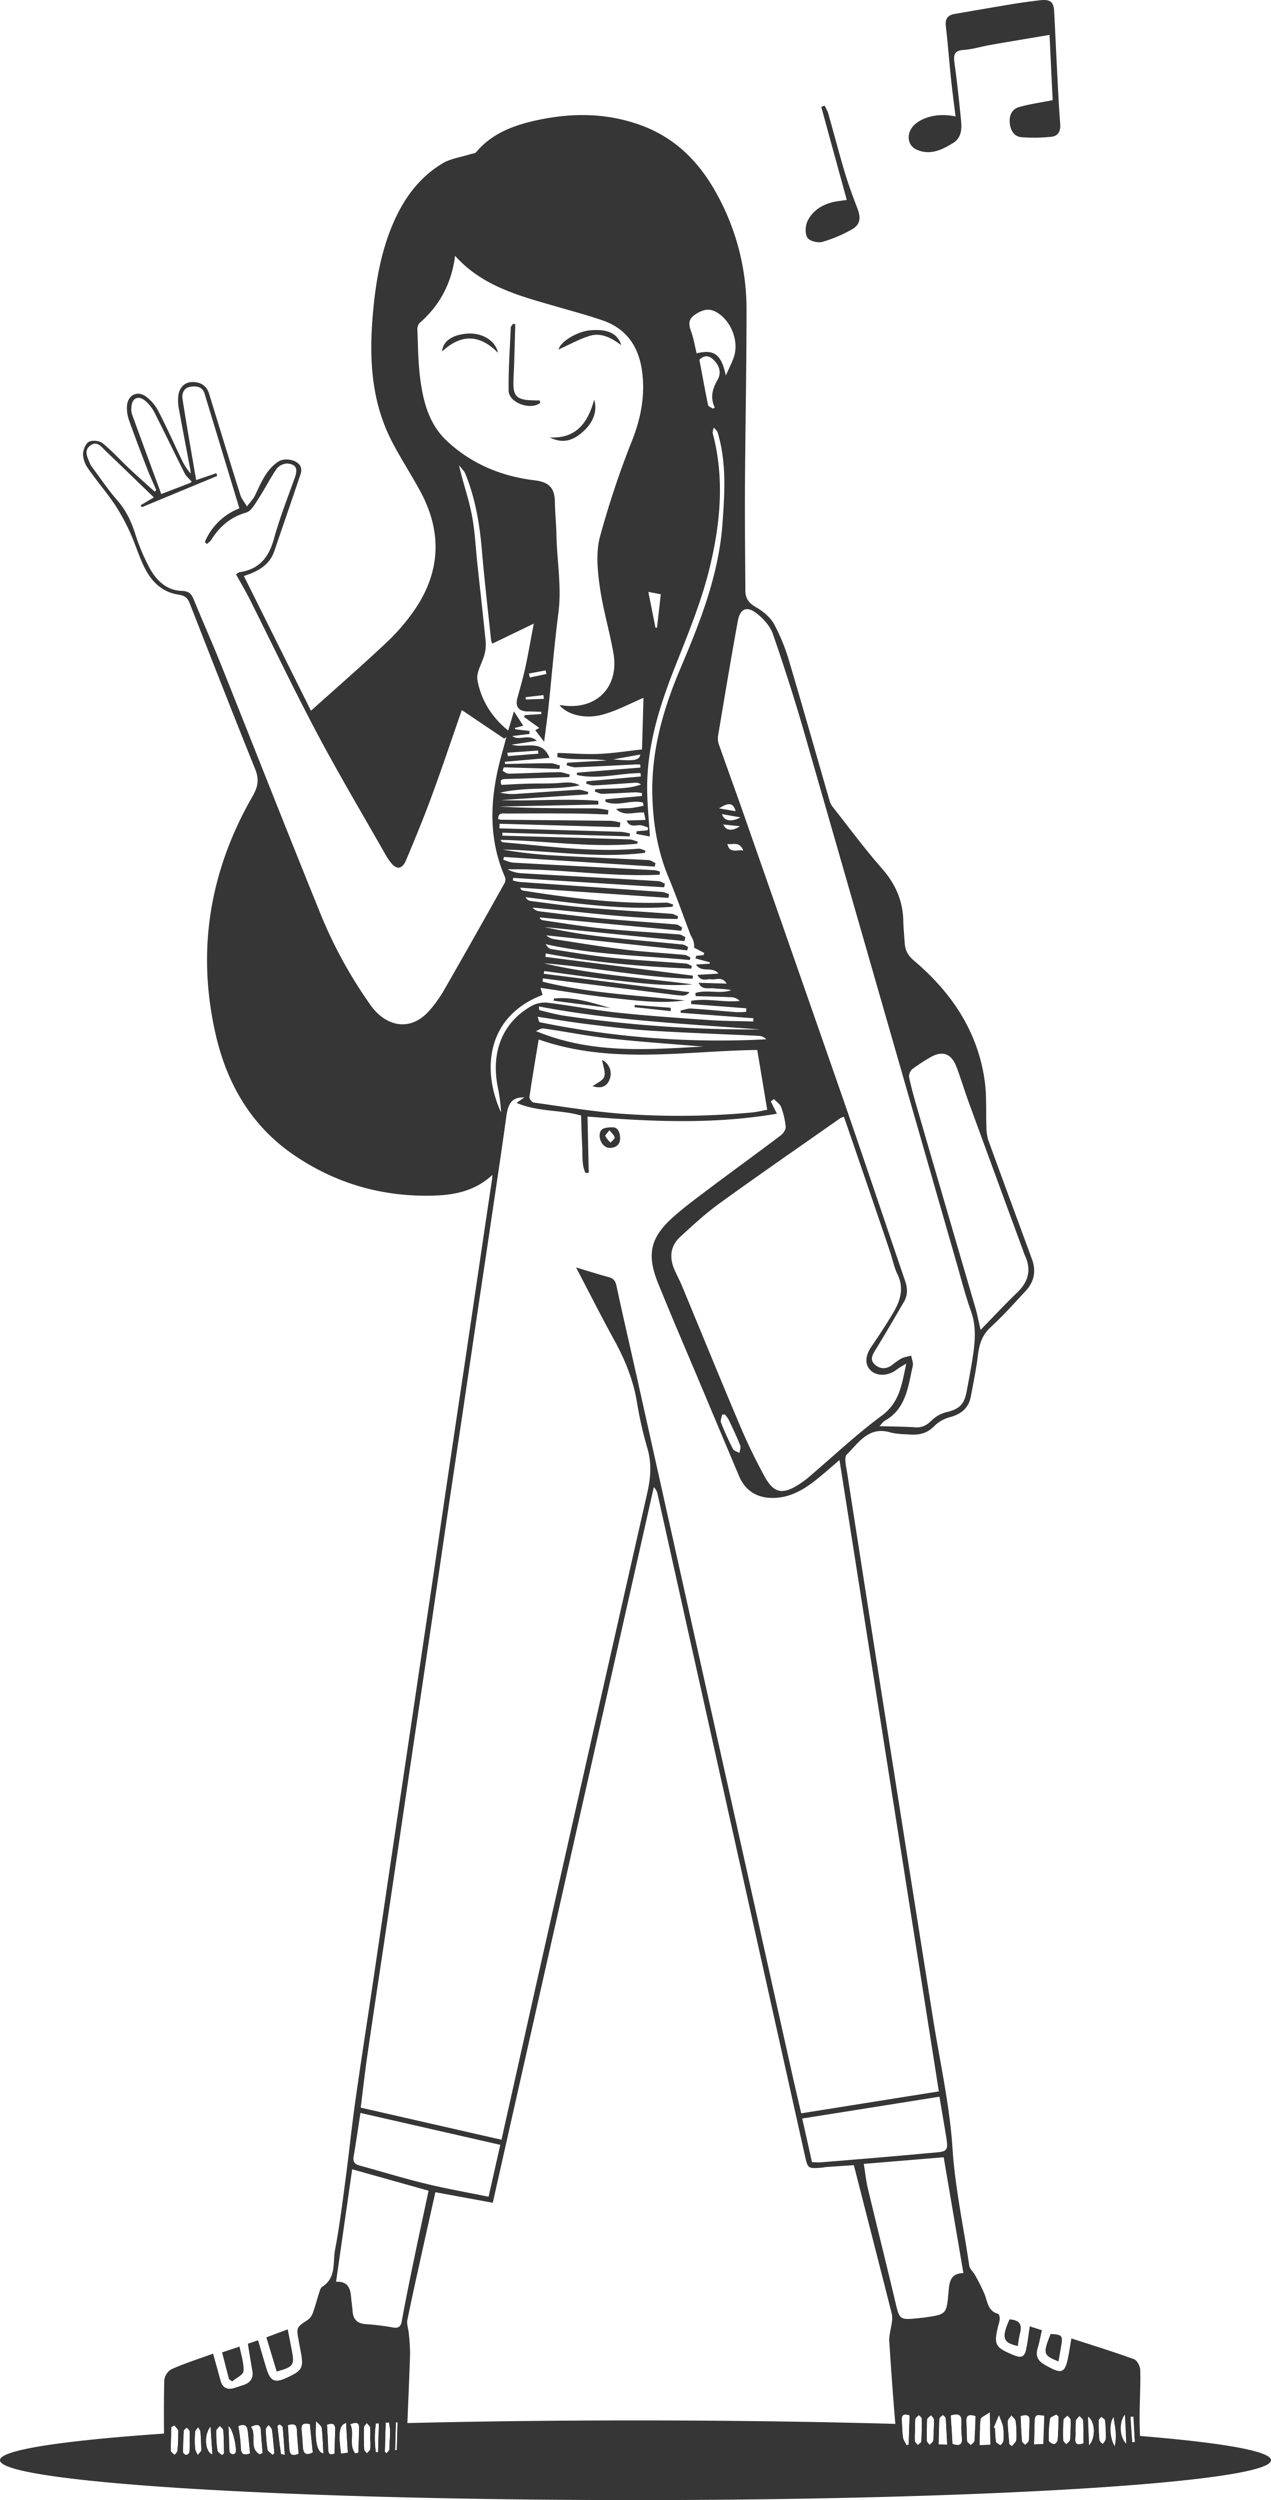 <svg id="Layer_1" data-name="Layer 1" xmlns="http://www.w3.org/2000/svg" viewBox="0 0 744 1463.05"><defs><style>.cls-1{fill:#363636;}</style></defs><title>unnamed (9)</title><path class="cls-1" d="M124.74,1377.37c1.65,6,3,10.74,4.29,15.55,1.19,4.46,4,5.87,8.3,4.47,1.74-.56,3.49-1.1,5.23-1.69,4-1.37,5.92-4,5.13-8.4-.91-5.06-1.69-10.15-2.62-15.76l6-2c1.76,5.91,3.32,11.46,5.06,17,2.2,7,4.87,8.08,11.53,5,9.49-4.34,10.25-5.83,8.22-16.2q-.54-2.68-1-5.39c-1.49-8-1.43-7.93,5.44-12.48a9.06,9.06,0,0,0,2.93-4.3c1.32-3.58,2.22-7.31,3.41-10.94.46-1.41.87-3.31,1.94-4,8.38-5.23,6.11-14.23,7.53-21.68,2.58-13.54,4.28-27.25,6.1-40.92,2-15,3.53-30,5.62-45,2.95-21.07,6.24-42.1,9.37-63.15q4.61-31.1,9.18-62.18,4.68-31.58,9.38-63.16,4-26.88,8-53.78,4.72-31.82,9.47-63.64c3.07-20.73,6.08-41.46,9.15-62.19q4.68-31.57,9.42-63.14,4.58-30.84,9.13-61.68Q284.43,714,288,690.33c.11-.78.13-1.58.24-2.8-9.75,9.21-21.72,11.73-33.85,12.12-30,1-57.71-6.86-82.52-23.85s-39-41.58-45.61-70.36c-11.3-49.23-3.5-95.88,21.61-139.52,3.24-5.64,3.87-10,1.46-15.93-13-32.24-25.64-64.63-38.31-97-1.23-3.14-2.93-4.47-6.45-5-8.92-1.23-15.24-6.95-19.28-14.49-3.74-7-5.9-14.79-9.22-22a116.08,116.08,0,0,0-9-16.41c-4.85-7.16-10.52-13.77-15.47-20.86a15.33,15.33,0,0,1-3-8.3c0-2.57,1.43-6.24,3.4-7.37s6.2-.67,8.05.81c5.43,4.36,10.11,9.64,15.2,14.43s10.17,9.26,15.26,13.88l1-.82c-1.88-4.39-3.89-8.72-5.61-13.16-3.59-9.32-7.15-18.65-10.47-28.06a21.27,21.27,0,0,1-1.12-7.84c.29-6.3,5.68-9.45,10.84-5.95a24.88,24.88,0,0,1,7.6,8.86c4.93,9.45,9.23,19.22,13.86,28.83a31.65,31.65,0,0,0,5.09,7.63c-.13-.95-.22-1.92-.4-2.87-2.25-11.94-4.55-23.87-6.74-35.83a26.55,26.55,0,0,1-.27-6c.24-4.9,3.18-8.38,7.24-8.82,5.3-.57,9.36,1.86,10.83,6.65,6.09,19.73,12.08,39.49,18.28,59.18.77,2.47,2.58,4.61,3.91,6.9,1.62-2.18,3.63-4.17,4.78-6.58,3.46-7.22,6.38-14.74,13.36-19.53,3.76-2.59,10.89-1.42,13.15,2.48a6.43,6.43,0,0,1,.1,4.7c-5,15-10.22,29.91-15.29,44.88-2.9,8.54-9.85,12.16-17.89,14.74,13.14,26.37,26.14,52.49,39.27,78.85,15.18-13.63,30-26.5,44.29-40a117.33,117.33,0,0,0,16.56-19.31c15-22.09,15.94-45.26,3.32-68.77-5.42-10.11-11.79-19.71-17-29.91-11.72-22.88-13.13-47.54-11.07-72.56,1.39-16.92,3.93-33.71,10-49.72,6.23-16.43,15.51-30.74,30.84-40,4.78-2.88,10.82-3.66,16.29-5.4,1.19-.38,2.83-.41,3.5-1.22C287.29,78.78,299,74,311.41,71c21.22-5,42.3-5.43,63.34,2.14,20.89,7.52,35,22.11,45.18,41A139.44,139.44,0,0,1,437,181.18c0,34.48-.72,69-.92,103.45-.12,20.32.12,40.64.24,61,0,4.49,2,7.31,6.21,9.71s8.4,5.93,10.66,10a112.29,112.29,0,0,1,8.89,22.05c8,26.92,15.66,54,23.47,81a10.65,10.65,0,0,0,1.7,3.56c9.59,12.16,18.8,24.67,29,36.28,7.9,9,12.25,18.78,12.51,30.62.1,4.32.54,8.63.83,13s1.93,7.37,5.49,10.38c22,18.65,37.43,41.51,41.39,70.71,1.17,8.68.6,17.59.95,26.39a26.31,26.31,0,0,0,1.05,7.76c8.45,23.31,17.09,46.54,25.62,69.82,2.52,6.88,1.3,13.19-3.68,18.54-6.69,7.2-13.26,14.57-20.49,21.2-4.95,4.54-6.64,9.81-7.43,16.11-1,8.23-2.67,16.39-4.22,24.55-1.3,6.86-5.8,10.31-12.41,12.08a20.42,20.42,0,0,0-9,5.19c-3.88,4-8.37,5.22-13.52,4.93-4.16-.23-8.46-.21-12.4-1.33-12.59-3.56-18.38,6.24-25.26,13-1.72,1.71-.37,7,.18,10.47q12.93,83.22,26.06,166.42,12.06,76.58,24.24,153.13c4,25.27,9.73,50.44,11.39,75.87,1.53,23.32,6.46,45.89,9.82,68.79.29,1.94,2.33,3.57,3.35,5.46a117.18,117.18,0,0,1,5.52,11c1.85,4.49,1.88,10,7.95,11.73.6.16,1.06,1.87,1.05,2.86a17.41,17.41,0,0,1-.86,3.89c-2.77,11.47-2.06,12.83,9.12,17.48,4.34,1.8,6.25,1,7.2-3.59.88-4.21,1.36-8.49,2.11-13.31l7.09,2.27c-.88,3.8-1.5,7.22-2.49,10.53-1.3,4.35-.07,7.22,3.92,9.54,10.59,6.17,12.22,5.51,14.35-6.58.43-2.44.83-4.88,1.47-8.69,12.62,4.1,24.78,7.84,36.73,12.18,1.77.64,3.51,4.07,3.57,6.27.26,8.3-.26,16.63-.34,25-.05,5.15,0,10.32.34,15.45s-2,6.36-6.52,6.34c-14.16-.07-28.32.08-42.48.16q-42,.24-83.93.51c-7,0-9.16-1.32-9.77-8.29q-2.44-27.86-4.19-55.77c-.23-3.7,1-7.47,1.49-11.23a14,14,0,0,0,0-4.91c-7.3-28.82-14.69-57.61-22.24-87.1-5.19.35-10.77.71-16.36,1.11-.83.06-1.64.3-2.47.36-8.09.6-8.12.56-9.84-7.18q-43.1-193.44-86.2-386.88a7.83,7.83,0,0,0-2.22-4.2q-47.11,209.34-94.27,418.8l-33.6-6.19c-2.39,10.75-4.71,21.08-7,31.43-3.19,14.44-6.44,28.87-9.39,43.36-.48,2.31.55,4.9.76,7.38a107.74,107.74,0,0,1,.83,12.4c-.58,17.63-1.38,35.25-2.1,52.87-.3,7.28-1,8.12-8.15,8.21q-51.95.61-103.89,1.1c-8,.08-16,.07-24,.34-4.16.14-5.82-1.93-5.84-5.67-.08-13.83-.27-27.65.1-41.47a8.64,8.64,0,0,1,4.23-6.36C108.15,1383,116.21,1380.44,124.74,1377.37ZM337.19,741.71c7,2.08,13,4,19,5.63,2.73.74,4,2,4.64,5,3.8,17.71,7.91,35.35,11.85,53q45.45,203.88,90.88,407.74c1.76,7.87,3.61,15.71,5.44,23.64l80.56-12.84c-19.48-123.76-38.75-246.17-58.15-369.47-4.25,3.64-7.73,6.7-11.3,9.66-8.06,6.68-16.55,12.41-27.6,12.53-9.38.1-16.29-4.27-19.89-12.79q-11.46-27.16-22.87-54.33c-8.2-19.5-16.6-38.91-24.52-58.51-6.9-17.1-4.51-27,9.27-39.14,6.6-5.83,13.74-11.07,20.79-16.37,13.86-10.39,27.88-20.58,41.7-31,1.48-1.12,3.07-3.45,2.93-5.07a45.06,45.06,0,0,0-2.72-11.59c-.67-1.81-2.73-3.11-4.16-4.64l-1.83,1.43,3.57,7.14c-36.93,6.36-73.6,4.67-110.87,1.69.25,11.31.49,22.1.72,32.89l-1.92.14c-2.36-5.12-1.6-10.81-1.93-16.27-.35-5.78-.44-11.58-.64-17.37-12.14-3.5-25.14-2-37.77-7.39l4.52-3.23c-6.91-.08-9.4,3-10.52,11.19-2.08,15.31-4.38,30.6-6.64,45.9q-4.69,31.82-9.47,63.63-4.6,31.08-9.19,62.17c-3.1,20.88-6.26,41.76-9.35,62.64s-6.11,41.79-9.2,62.68q-4.69,31.81-9.46,63.63-4.62,31.08-9.2,62.17-4.68,31.57-9.39,63.14c-3.14,21-6.35,42.09-9.39,63.15-1.48,10.3-2.64,20.65-3.93,30.9l82.4,18.79c8.16-36.47,16-71.65,23.91-106.81q30.62-135.88,61.43-271.73c2.05-9,2.66-17.42,0-26.34a224.09,224.09,0,0,1-6.05-26.73c-2.17-13.18-7.08-25.15-13.52-36.75C351.89,770.26,344.93,756.44,337.19,741.71Zm-18.81-178c28.63,6.69,57.93,8.57,87,12.34-14.69,1.26-29.19-.57-43.66-2.18s-28.79-3.72-43.19-5.61l-.19,1.6,85.28,10.76a4.89,4.89,0,0,1-3.86,2,76,76,0,0,1-7.94-.81q-30.19-3.74-60.38-7.49c-4.54-.57-9.08-1.18-13.62-1.77l-.21,1.91c27.24,6.86,55.31,7.93,83.15,11-14,2-27.86.08-41.67-1.37-14.12-1.49-28.15-3.89-42.69-6,.46,1.59.84,2.87,1.21,4.14-32.49,12.35-35.9,43.46-24.3,68.79a97.59,97.59,0,0,0-1.93-14.87c-4.17-20.9,3.06-38.35,20.32-47.76a16.4,16.4,0,0,1,9.31-1.55c13.68,1.72,27.25,4.35,40.94,5.8,17.88,1.89,35.84,3.1,53.78,4.34,8.35.58,16.75.54,25.13.78.05-.62.11-1.25.17-1.87l-42.51-3.19-.17-1.3c2.08-.43,4.19-1.33,6.23-1.2,8.81.55,17.59,1.44,26.38,2.1a51.93,51.93,0,0,0,5.84-.18l.05-2.07-32.33-2.48.09-1.89c9.35-1.67,18.83,1.08,28.38.06a7.23,7.23,0,0,0-4.56-2.14c-7.07-.33-14.15-.46-21.22-.66-.06-.61-.11-1.22-.17-1.83,6.75-2.17,14.2.75,21-1.65-3.37-.81-6.77-.67-10.1-1.08-3.12-.37-7,1.2-9.05-3.25l16.48.47c-2.83-4.41-6.2-2.07-9-2.5-2.54-.39-6,1.69-8.12-2.6l12.33-.75c-3.79-4.62-9.75-.08-13.17-5.31l8-.47.11-.82-8.43-2.27c.15-.52.3-1,.46-1.55l4.22-.4.5-1.25-6-3.12a9.79,9.79,0,0,0-1-5.43c-.29-.71-.78-1.34-1.05-2-4.31-11.33-8.34-22.79-13-34-6.4-15.47-9-31.64-9.37-48.18-.55-25.78,6.36-50,16.33-73.49,11.59-27.3,22.5-54.75,24.72-84.84,1.32-18,2.44-35.89-2.78-53.49-.33-1.12-1.54-2-2.34-2.94-.2,1.16-.82,2.43-.55,3.46,7,26.37,4.43,52.83-1.81,78.57-4.78,19.75-12.69,38.82-20.2,57.8-9.07,22.92-16.43,46.11-16.39,71,0,9.25,1,18.49,1.57,28.5L372.44,488c.08-.52.16-1,.25-1.57l6.26-.5.55-1.49a22.27,22.27,0,0,0-4-1.46c-2.92-.51-6.67,1.8-8.73-2.79l11.1-.37c-.4-1.86-.68-3.16-.93-4.35-5.79-.36-11.52,2.54-16.27-2,2.88-.68,5.71-.38,8.5-.58a65.47,65.47,0,0,0,7.55-1.4c-.11-.6-.23-1.21-.35-1.82-7.17-1.89-14.92,2.61-22-.54l.06-1.38,21.27-1.92.12-1.7a24.44,24.44,0,0,0-3.88-.46c-6.48.26-13,.72-19.44.88-1.43,0-2.89-.87-4.33-1.35l.32-1.31c8.91-.82,18.09.36,26.73-2.83a5,5,0,0,0-3.27-1c-8.14.51-16.26,1.16-24.39,1.59-1.46.08-2.95-.68-4.43-1.06l.24-1.38,31.72-2.8c0-.67-.09-1.34-.14-2-12.42.11-24.9,3.86-37.26,1.1l0-1.33,37.21-3-.15-1.77c-.8,0-1.61-.1-2.4-.06-11.8.57-23.59,1.22-35.39,1.68-1.75.06-3.54-.76-5.32-1.17.12-.51.23-1,.35-1.51l23.09-1.32c-10.06-1.47-19.69.16-28.87-2l.18-2.43c8.1.24,16.21.91,24.28.58,8.23-.34,16.42-1.67,25.14-2.62l.86-30.17c-7.78,3.26-15.73,7.64-24.23,9.88-10.47,2.75-20.6-.27-24.95-5.63.83.07,1.44.1,2,.18,19.62,2.76,33-10.76,29.61-30.44-2.31-13.24-6.26-26.23-8.08-39.52-1.3-9.42-2.21-19.68.15-28.66a526.2,526.2,0,0,1,18.94-56.68c5.23-13.42,7.7-26.76,5.63-40.93-2.05-14-9.16-24.24-22.73-29-8.6-3-17.47-5.35-26.24-7.89-21.83-6.34-44.09-11.78-60.39-30-2,15.93-8.85,28.95-20.77,39.32a5.58,5.58,0,0,0-1.29,4c.38,9.3.42,18.66,1.58,27.87,1.72,13.67,5,27.05,15.54,37,14.45,13.58,32.05,20.87,51.46,23.18,9.13,1.09,11.82,5,11.93,13,.09,6.32.78,12.62.89,18.94.28,15.23,3.15,30.33,1.15,45.69-2.39,18.44-3.88,37-5.84,55.5-.67,6.29-1.57,12.56-2.5,19.9-2.27-3-3.73-4.87-5.22-6.83L315.7,426l-9-6.47.58-1.06,9.6-.6-.08-1.31c-2.6-.07-5.19-.2-7.79-.21-5.35,0-7.52-2.78-6.15-7.85,1.55-5.78,3.28-11.52,4.54-17.35,1.8-8.33,3.25-16.73,5.05-26.2l-24.3,11.73a12.25,12.25,0,0,1-.71-2.15c-1.84-17.68-3.9-35.33-5.41-53-1.31-15.17-3.82-30-9.58-44.16-.77-1.9-2.48-3.42-3.76-5.11,2.23,10,5.6,19.26,7.46,28.84,1.9,9.75,2.3,19.79,3.38,29.71,1.6,14.86,3.29,29.71,4.77,44.58a22.28,22.28,0,0,1-.69,7.57c-1.3,5.1-5,10.47-4.12,15.07,2.14,11.59,8.18,21.6,18,29.48,1.14-3.84,2.15-7.21,3.34-11.23,2.11,3.22,3.79,5.81,5.49,8.41L301.37,426l.24.76,8.32,1,0,1.74-10.11,1.24c4.35,3.11,9.28-1.7,14.44,2.76l-14.77,2.3c7.74,2.31,17.71-3.67,22.2,7.71l-26.19,2.27.16,1.31c8.88-.17,17.77-.42,26.66-.44,1.81,0,3.64.85,5.46,1.32l-.33,2-32.56-.93c-.24.7-.47,1.4-.71,2.11,1.21.56,2.44,1.63,3.63,1.6,9.82-.2,19.64-.71,29.46-.88,2.07,0,4.17.9,6.25,1.39-.11.5-.22,1-.34,1.5q-18.2.56-36.39,1.1c-2.26.06-4.67-.17-3.22,3.45,5.19-.25,10.31-.57,15.44-.72,5.33-.15,10.67,0,16-.23,4.85-.2,9.75-1.42,14.33,1.27-15.44,2.88-31.26.73-46.58,4.23a31.91,31.91,0,0,0,9.89.7c11.95-.77,23.89-1.71,35.84-2.38,1.93-.11,3.91.82,5.87,1.27l-.31,1.41-50.78,3.35c19,.78,38.06-1.12,57,.45v2.16L292.19,472c18.95,1.08,37.87,1,56.8,1.05a47.9,47.9,0,0,1,7.15,1.08l-.24,2.49c-6.39-.18-12.78-.48-19.18-.53q-20-.14-40,0c-2.05,0-5.25-.83-5.06,3.23a7.89,7.89,0,0,0,1.64.39c21.49.21,43,.38,64.47.64a31.64,31.64,0,0,1,5.37,1l-.33,2.71-70.37-2-.08,2.69,26.85.77c14.82.41,29.65.79,44.47,1.27a31.35,31.35,0,0,1,5.1,1l-.24,1.64-74.47-2.13,0,1.73c24.77.71,49.54,1.39,74.3,2.18,1.66.05,3.29.85,4.94,1.3l-.33,1.26c-26.73,2.47-53.32-1.78-80-2.28.44.91.95,1.38,1.49,1.43,26.35,2.26,52.63,6,79.2,3.73,1.34-.11,2.77.74,4.15,1.14l-.36,1.29c-27.84,3.43-55.53-1.36-83.33-1.93a257.42,257.42,0,0,0,30.09,3.47c18.45,1.06,36.93,1.73,55.39,2.7,1.4.07,2.76,1.18,4.13,1.81l-.52,2L295,501.5l-.39,1.67c2,.57,3.89,1.54,5.88,1.65,27.6,1.54,55.2,2.95,82.8,4.43a14.34,14.34,0,0,1,3.07.85c-.09.59-.19,1.19-.28,1.79-29.69,1.43-59.19-3.74-89-3.14a20,20,0,0,0,8.05,2.26c26.76,1.59,53.53,3,80.3,4.63,1.28.08,2.52,1,3.77,1.46-.14.72-.28,1.43-.43,2.14l-88.36-5.5-.22,1.47a24.44,24.44,0,0,0,3.9.9Q346,519.05,387.87,522a15.24,15.24,0,0,1,3.81,1.35c-.14.7-.27,1.4-.41,2.1l-86.77-6c.42,1.23,1,1.61,1.54,1.7,27.82,4.4,55.7,8,84,7.06,1.34,0,2.7.76,4.05,1.17l-.43,1.26c-28.89,2.24-57.38-2.17-86-5.59a4.31,4.31,0,0,0,2.55,2.15c10.89,1.4,21.76,3,32.69,3.94,16.75,1.44,33.54,2.38,50.31,3.63,1.28.1,2.5,1,3.75,1.46l-.42,1.57c-28.36-.28-56.48-4.22-84.81-6.67a6.45,6.45,0,0,0,3.75,2.14c11.88,1.46,23.76,3,35.67,4.15C366,538.77,381,539.73,395.89,541c1.18.1,2.28,1.17,3.42,1.79l-.58,1.88-82.87-7.8a2.5,2.5,0,0,0,1.81,1.65c11.85,1.7,23.67,3.71,35.57,4.9,14.74,1.48,29.54,2.24,44.31,3.41,1.25.1,2.43,1,3.65,1.55l-.54,2.34-82-8.23a330.08,330.08,0,0,0,37.11,6c14.56,1.61,29.16,2.78,43.74,4.24,1.13.11,2.18.94,3.26,1.44l-.5,2-82.45-8.81a8,8,0,0,0,4.27,2.19c13.95,2.14,27.88,4.48,41.88,6.18,11.57,1.41,23.23,2,34.84,3.09,1.17.11,2.27,1,3.4,1.56l-.52,1.44c-28.08-2.69-56.42-3-84.31-9.31.92,1.52,2.05,2.71,3.34,2.9,11.83,1.83,23.64,3.87,35.53,5.09,14.41,1.48,28.89,2.21,43.33,3.37,1.19.09,2.31,1,3.47,1.45l-.48,1.55c-28.52-1.21-56.93-3.6-85.08-8.91l-.24,2,86.4,11c-.08.6-.15,1.2-.22,1.8C376.22,572.09,347.49,566,318.38,563.69ZM90.06,291.08c-9.34-9-18.62-18.06-28-26.95-2.52-2.37-5.12-6.48-9.23-3.37s-1.42,7.22,0,10.86a5.57,5.57,0,0,0,.75,1.29c5,6.67,9.63,13.64,15.09,19.9,5,5.7,8,12,10.34,19.13A116.3,116.3,0,0,0,87.9,333c3.94,6.95,9.87,12.56,18.52,12.8,4,.1,5.57,1.62,6.92,4.89,5.44,13.23,11.26,26.31,16.57,39.59,19,47.57,37.73,95.28,57,142.76a265,265,0,0,0,30.32,55.6c8.19,11.35,22.47,16,34.22,2.66a75.84,75.84,0,0,0,8.9-12.63c11.78-20.5,23.36-41.11,34.93-61.73a4.58,4.58,0,0,0,.36-3.57c-10.68-24.36-8.55-48.94-1.49-73.63.8-2.8,1.51-5.62,2.27-8.44l-1.27.95-24.81-16.71c-5.83,16.72-11.47,33.58-17.6,50.25-4.65,12.63-9.77,25.1-15,37.5-2.44,5.76-5.8,5.85-9.51.8a39.18,39.18,0,0,1-2.46-3.76c-13.39-23.59-27.29-46.92-40-70.88C172,403.58,159.44,377.1,146.3,350.92c-2.52-5-5.39-9.85-8.16-14.86,1-.61,1.57-1.16,2.17-1.25,11.38-1.63,17-8.56,20-19.38,3.36-12.16,8-24,12.26-35.88,1.85-5.17.89-7.84-4.39-8.3a8.24,8.24,0,0,0-6.25,3.1c-3.92,5.71-7,12-10.82,17.78-1.93,3-4.15,7-7,7.83-9.33,2.66-15.7,8.34-20.64,16.24a11.06,11.06,0,0,1-2.44,2.14l-1.09-1.18a35.66,35.66,0,0,1,20.19-19.66c-6.87-22.65-13.63-44.93-20.4-67.2-1.27-4.17-4.81-4.44-8.13-4-3.86.52-5.28,3.85-4.77,7.11,2.44,15.72,5.22,31.39,8,47.52l11.78-4,.54,1.59L83,296.84l-.69-1.15ZM514.81,834.59c8,.23,14.53.25,21,.67,4.05.26,6.8-1.28,9.63-4.08a18.44,18.44,0,0,1,8.3-4.7c7.6-1.8,10.61-4.35,12.06-12,1.17-6.21,2.35-12.41,3.35-18.65,1.53-9.55,2.64-19-.79-28.58-3.13-8.74-5.45-17.77-8-26.71q-44.88-156.26-89.79-312.52c-5.52-19.14-11.63-38.14-18.14-57-1.52-4.4-5.2-8.56-8.9-11.59-6.17-5.07-10.26-3.54-11.65,4.07-4.11,22.55-7.88,45.17-11.65,67.78a11.27,11.27,0,0,0,.9,5.27c4.69,13.34,9.55,26.61,14.22,39.95q29,82.89,57.9,165.82c12.36,35.67,24.33,71.46,36.55,107.17,1.49,4.34,1.67,8.43-.71,12.46-5.47,9.3-10.86,18.65-16.5,27.85-1.77,2.9-3.53,5.74-.7,8.52s6.48,3.17,10,.69a49.05,49.05,0,0,1,5.7-4c1.75-.9,3.84-1.16,5.77-1.71.35,2,1.37,4.23.94,6.09-2.76,12-3.82,25-16.4,32.05C517.09,831.9,516.56,832.78,514.81,834.59ZM494,653.49a14.27,14.27,0,0,0-2.05.83c-23.57,16.55-47.27,32.92-70.62,49.78-8.2,5.92-15.71,12.85-23.17,19.72-5.83,5.35-6.44,12.13-3.33,19.26,1.47,3.35,3.22,6.58,4.62,10,11.3,27.19,22.38,54.48,33.87,81.58a327.45,327.45,0,0,0,14.39,29.62c5.23,9.51,10.41,10.44,19.62,4.61a57.22,57.22,0,0,0,6.42-4.75c14.1-12,27.57-24.76,42.41-35.71,10.82-8,11.8-19.14,14.35-30.41a44.64,44.64,0,0,0-6.26,3.95c-5,3.45-11.28,3.36-14.74-.14s-3-8.58.73-14c4.31-6.31,8.51-12.7,12.42-19.26,4.29-7.19,6.79-14.62,2.63-23-2-4.12-2.85-8.81-4.34-13.2C512.07,706.12,503.12,680,494,653.49Zm80,124.76c7.53-7.72,14.31-15,21.48-21.92,6.59-6.32,8.33-13.29,4.48-21.61-.42-.9-.71-1.87-1.05-2.8Q583,688.63,567.17,645.35c-2.51-6.86-4.61-13.88-7.17-20.72-3.12-8.35-8.48-10.13-16-5.53a94.71,94.71,0,0,0-10,6.59,5.86,5.86,0,0,0-1.84,4.75c1.36,6.32,3.1,12.57,4.91,18.78Q554,707.35,571,765.45C572.13,769.4,572.89,773.46,574,778.25ZM315.33,608.31c-1.95,11.78-3.83,22.71-5.42,33.69-.14,1,1.51,3.07,2.53,3.21,16.47,2.32,32.92,5,49.47,6.4a465,465,0,0,0,78.36-.6c2.89-.25,5.74-1,8.82-1.57-2-12.14-3.92-23.55-5.83-35C400.52,615,357.86,623.17,315.33,608.31Zm190.3,658c.87,5.3,1.36,10.07,2.47,14.7,5.21,21.84,10.68,43.62,15.85,65.47,2.66,11.22,2.47,11.27,14.11,10.06,1-.11,2-.18,3-.32,13-1.86,13-1.86,14.16-14.91.48-5.55.9-10.93,8.72-11.1-3.87-22.72-7.65-44.93-11.54-67.78ZM250.87,1282l-44.72-12.53c-3.17,22.14-6.27,43.75-9.43,65.83,6.94-.37,8.36,3.8,8.79,8.88.24,2.81.69,5.6.9,8.42.35,4.76,2.77,7.11,7.59,7.47a147.41,147.41,0,0,1,15.83,1.93c3.44.63,4.73-.36,5.36-3.73,2.09-11.41,4.39-22.78,6.74-34.13C244.82,1310.14,247.84,1296.22,250.87,1282Zm42-26.83L211,1236.5c-1.41,9.16-2.59,17.37-4,25.55-.53,3.14.7,4.47,3.62,5.26,12.67,3.43,25.21,7.35,38,10.45,12.21,3,24.61,5.16,37.37,7.78C288.43,1274.78,290.68,1264.8,292.86,1255.12Zm182.43,10.12c2.07.06,3.57.24,5,.12q18.63-1.5,37.27-3.09c10.43-.9,20.85-1.86,31.28-2.79,5.12-.46,6.06-1.65,5.34-6.78-.25-1.81-.54-3.61-.84-5.41-1.17-6.94-2.34-13.87-3.44-20.35l-80.32,12.78C471.57,1248.49,473.39,1256.7,475.29,1265.24Zm-363-983.3c-1.63-1.88-3.34-3.22-4.22-5-5.91-11.7-11.53-23.55-17.49-35.23a22.5,22.5,0,0,0-5.69-7.32c-4.16-3.29-7.75-1.34-8,4a10.37,10.37,0,0,0,.36,3.94c5.64,15.54,11.37,31,17.14,46.74,6.25-2.4,11.35-4.35,16.45-6.32A12.14,12.14,0,0,0,112.25,281.94Zm312.58-62.29c2-4.51,3.8-7.81,4.87-11.35,2.84-9.35-2.21-21.24-10.63-25.83-4.64-2.53-8.57-.94-12.51,1.77-3.78,2.6-3.52,5.63-2.11,9.5,1.52,4.18,2.23,8.65,3.29,13C417.86,204.26,422.29,207.29,424.83,219.65ZM314.68,595c.62,1.63.81,3.09,1.27,3.19a520.07,520.07,0,0,0,132.6,10,6.62,6.62,0,0,0-4.31-2c-20.95-1-41.91-1.74-62.85-3-12.27-.76-24.5-2.27-36.72-3.76C335,598.27,325.35,596.62,314.68,595Zm-1,8.37c32.52,13.52,65.27,10.87,98,9.05-1-.12-2-.1-2.94-.18-17.41-1.47-34.85-2.61-52.21-4.55-12.86-1.44-25.59-4-38.41-5.83C316.68,601.69,315.12,602.86,313.65,603.4Zm130.89-.95c-43.09-3.26-86.29-5.24-129.16-13.45.15,1,.13,2.13.36,2.18,4.95,1.19,9.88,2.57,14.9,3.32A758.74,758.74,0,0,0,444.54,602.45ZM409.4,210.52c1.65,8.78,3.25,17.67,5.09,26.52.18.86,1.84,1.41,2.82,2.1l1.11-.61c-2.86-6-1.35-11.11,1.74-16.48,2.3-4,.82-8.45-2.7-11.71C414.92,208,412.23,207.75,409.4,210.52Zm15,617.27h-1.68c-.25,1.6-1.15,3.44-.65,4.74,2.06,5.26,4.41,10.42,7,15.45.57,1.12,2.49,1.54,3.78,2.28.18-1.46.92-3.15.45-4.36-2-5.09-4.39-10.06-6.72-15A20.61,20.61,0,0,0,424.39,827.79ZM579.75,1430.7c-.12-6.16-.22-11.59-.36-19-2.58,1.87-5.19,2.79-5.35,4-.63,4.87-.48,9.84-.64,15.19Zm-22.22-.49c4,1.4,5.91.55,5.55-3.6a62.58,62.58,0,0,1-.33-9c.27-4.59-1.76-5.45-6.18-4.06C556.89,1419.1,557.2,1424.51,557.53,1430.21Zm62.09-16c-.43-.42-.87-.83-1.31-1.24-1.27.82-3.49,1.49-3.64,2.47a77.65,77.65,0,0,0-.79,12.75c0,.78,1.92,1.93,3.07,2.12.62.1,2.11-1.45,2.18-2.34C619.47,1423.43,619.49,1418.83,619.62,1414.24Zm-438.23,4.47c-3.73-1-5.23,0-4.83,3.53.37,3.29.5,6.61.75,9.92.29,3.65,1.85,5.12,5.79,3C182.53,1429.67,182,1424.12,181.39,1418.71Zm-12.83.54c.29,4.86.47,9.61.89,14.33.32,3.65,2.54,3.56,5.35,2.4-.35-4.71-.79-9.3-1-13.89C173.65,1418.87,172.09,1418.13,168.56,1419.25Zm442.69-5.63c-2.35.18-5.32-1.74-5.53,2.62-.23,4.6-.29,9.2-.43,14.28l5.49-.3ZM379.51,346.36c1.5,7.48,2.84,14.22,4.19,21l.9-.12c.72-6.39,1.45-12.78,2.2-19.47ZM139.6,1419.76c.48,4.27,1.24,8.37,1.33,12.48s1.9,4.82,5.44,3.46c-.43-4.32-.83-8.59-1.3-12.85C144.74,1419.9,143.52,1418.12,139.6,1419.76Zm457.88-5.87c.21,5,.32,9.79.69,14.57.07.82,1.23,1.56,1.89,2.33.76-.84,2.1-1.64,2.18-2.54.33-3.81.19-7.65.4-11.47C602.82,1413.31,601.08,1412.86,597.48,1413.89Zm-26.52,0c-3.86-1.23-5.44-.36-5.25,3.17.2,3.78,0,7.59.38,11.37.07.89,1.44,1.68,2.22,2.51.74-.86,2.07-1.68,2.14-2.59C570.8,1423.63,570.82,1418.86,571,1413.91ZM191.42,1419c.23,4.62.58,9.35.67,14.09.07,3.71,1.82,3.55,3.73,2.69.15-5,.24-9.42.41-13.87C196.35,1418.74,195,1417.71,191.42,1419ZM152,1436.32l1.73-.8c-.33-4.26-.77-8.52-1-12.79-.18-3.86-1.89-4.45-5.77-2.5C150.32,1425.05,145.56,1432.59,152,1436.32Zm429.72-15.69.72.35a61.1,61.1,0,0,0,.54,7.91c.16.86,1.78,1.44,2.73,2.16.57-.83,1.59-1.63,1.65-2.49a33.44,33.44,0,0,0-.13-7.94c-.44-2.49-1.62-4.86-2.48-7.28Zm9.06,9.76,1.66,1.16c.88-1.28,2.45-2.52,2.53-3.85a58.94,58.94,0,0,0-.5-10.94c-.15-1.18-1.58-2.2-2.43-3.29-.76,1.19-2.16,2.38-2.15,3.55C589.94,1421.48,590.45,1425.93,590.78,1430.39Zm-36.32.21c-.3-5.48-.51-10.43-.91-15.36,0-.72-1-1.36-1.57-2-.72.7-2,1.37-2.06,2.12-.32,4.94-.37,9.91-.52,15.14Zm79.85-.78c-.09-4.57-.06-9-.36-13.43-.06-.89-1.37-1.69-2.11-2.54-.68.91-1.87,1.77-2,2.73-.32,3.44-.16,6.92-.4,10.37S630.68,1431.07,634.31,1429.82Zm-426.33,6,1.86-.55q.21-7.12.41-14.25c.1-3.61-1.84-3.56-5.15-2.35C207.65,1424.11,204,1430.73,208,1435.8Zm324.44-22.29c-3-1.07-4.75-.65-4.52,2.85.23,3.32.18,6.67.67,9.94.24,1.64,1.4,3.14,2.15,4.7l1.21-.45ZM202.62,1418c-4,1-4.67,5.62-3,17.88l4-.52C203.27,1429.22,203,1423.64,202.62,1418Zm-72.72,18.82,1.25-1.1c-.11-4.45-.1-8.9-.43-13.34-.06-.94-1.33-1.79-2.05-2.69-.74,1-2.11,2-2.12,3a74.4,74.4,0,0,0,.72,11.36C127.41,1435,129,1435.84,129.9,1436.77ZM535.62,1422h0a53.47,53.47,0,0,0-.1,6.45c.07.85,1.11,1.6,1.7,2.4.73-.7,2-1.36,2.09-2.1.26-4.47.3-9,.21-13.42,0-.67-1.08-1.32-1.66-2-.68.73-1.82,1.38-2,2.2A51.15,51.15,0,0,0,535.62,1422Zm10.92.3h0a53.64,53.64,0,0,0,.11-6.46c-.08-.85-1.09-1.62-1.68-2.43-.78.82-2.15,1.6-2.22,2.47-.3,4.13-.34,8.29-.24,12.43,0,.85,1.07,1.67,1.64,2.5.73-.85,1.91-1.61,2.1-2.56A37.91,37.91,0,0,0,546.54,1422.27Zm-444.45-2.94-1.77,1c-.13,4.61-.38,9.22-.29,13.83,0,.82,1.42,1.62,2.18,2.44.58-.82,1.59-1.59,1.67-2.45a90.63,90.63,0,0,0,.44-11.41C104.28,1421.6,102.87,1420.48,102.09,1419.33Zm524.5,2.67h0a40.83,40.83,0,0,0,.08-6c-.1-.85-1.19-1.58-1.82-2.37-.79.81-2.2,1.56-2.27,2.42a112.71,112.71,0,0,0-.21,11.91c0,.82,1.13,1.61,1.74,2.41.79-.82,2.06-1.54,2.25-2.48A33.43,33.43,0,0,0,626.59,1422ZM189.3,1435.67c-.28-5-.42-9.93-.94-14.84-.11-1.06-1.59-2-3.25-3.88C184.13,1428.56,185.73,1435.39,189.3,1435.67Zm-29.68.95,1-1c-.44-4.59-.79-9.2-1.41-13.76-.14-1-1.29-1.81-2-2.71-.57.84-1.64,1.69-1.61,2.5a88.71,88.71,0,0,0,1,11.87C156.84,1434.7,158.59,1435.6,159.62,1436.62Zm57.09-9.52h-.08a44.6,44.6,0,0,0,.08-6.43c-.11-1-1.27-1.77-2-2.65-.57.79-1.62,1.57-1.64,2.38q-.2,6.43.1,12.88c0,.84,1,1.63,1.61,2.44.69-.89,1.83-1.72,2-2.69A35.65,35.65,0,0,0,216.71,1427.1Zm-105.58,2H111a46.14,46.14,0,0,0,.09-6c-.09-.86-1.09-1.62-1.68-2.43-.63.62-1.76,1.2-1.81,1.87-.31,4.14-.45,8.31-.43,12.46,0,.58,1.18,1.6,1.83,1.61a2.48,2.48,0,0,0,1.88-1.55A49.24,49.24,0,0,0,111.13,1429.13Zm536.21-4.3c-.15-2.82-.16-5.67-.56-8.46-.1-.76-1.38-1.34-2.12-2-.53.71-1.5,1.42-1.51,2.14,0,3.82.08,7.66.4,11.47.07.81,1.22,1.53,1.87,2.3a5.37,5.37,0,0,0,1.92-5.44Zm-480.62,11.76c-.4-5.56-.71-10.76-1.21-15.95-.07-.67-1.09-1.32-1.79-1.8-.13-.09-1.29.75-1.26,1.08q.84,8,2,16C164.46,1436.19,165.55,1436.28,166.72,1436.59ZM133.8,1419.9c.15,5,.25,10,.53,15,0,.49,1.1,1.12,1.79,1.29a2.05,2.05,0,0,0,1.67-.7C138.91,1434.07,136.61,1421.5,133.8,1419.9Zm-15.92,14.17c-.21-4.63-.26-7.78-.56-10.91-.1-.94-.9-1.82-1.37-2.72-.62,1-1.69,1.87-1.76,2.86a63.29,63.29,0,0,0,0,9.44c.09,1.35,1,2.64,1.58,4Zm107.4.65,1,1c.57-.81,1.65-1.63,1.65-2.44,0-5.2,1.08-10.56-.28-15.62l-1.9.15Zm411.62-20.49c.17,5.28.33,10.56.53,16.8C641.37,1427.34,641.28,1417.17,636.9,1414.23Zm-512.58,22c-.39-5.73-.74-10.9-1.08-16.07C119,1424.86,120.14,1435.24,124.32,1436.28Zm535-6c-.26-5.33-.52-10.67-.84-17.15C655,1417.13,655.26,1426.42,659.35,1430.23Zm-437.54-12-1.76,0A58.46,58.46,0,0,0,220,1435l1.33,0Zm430.72,13.38c1.63-6.58-.11-11.82-.61-17.1C649.26,1417.64,649.48,1427,652.53,1431.64ZM297,440.48l.27,2,17.85-1.44-.17-1.8Zm-65.73,993.31,1,0,.46-16.16-1-.07ZM435.1,497.71c-2.32-5.63-6-3.19-9.33-3.82C427.17,499.65,431.09,497.07,435.1,497.71Zm-76.18-53.32c12.59,1.07,15.35.54,15.85-2.83Zm64.43,38.11c1.65,3.62,5.13,4.12,9.8,1Zm240.1,931.71-1.67.1q.47,7.44.94,14.9l1.58-.09Q663.87,1421.67,663.45,1414.21ZM422.63,476.43c1.19,4,5.5,4.82,10.83,1.9Zm-1.72-3.36,9.67,1.63C429.32,469.86,426.65,469.34,420.91,473.07ZM319.84,394.43c-.16-.71-.31-1.41-.46-2.11l-9.77,1.84.53,2.31ZM307.62,408l.23,1.36,10.5-.39-.22-2.2Z"/><path class="cls-1" d="M559.35,68.15c-1-7.8-1.92-15-2.68-22.21-1.07-10.15-1.82-20.34-3-30.48-.52-4.36,1-6.6,5.19-7.32,11.62-2,23.22-4,34.84-5.93Q601.28,1,609,.13c5.85-.62,7.78,1,8.07,6.53.68,12.79,1.23,25.58,1.9,38.37.47,9.12.9,18.25,1.64,27.35.36,4.46-1.17,7.37-5.63,7.71a95.57,95.57,0,0,1-17.16.2c-4.16-.44-6.31-3.9-6.73-8.2-.45-4.56,1.23-8.26,5.55-9.47,6.28-1.77,12.81-2.66,19.56-4C615.6,46.7,615,34,614.38,20.42c-11.87,2-23.28,3.89-34.67,5.89-5.24.91-10.4,2.56-15.65,2.92s-6,2.65-5.38,7.34c1.57,11.17,2.73,22.41,3.87,33.64.52,5.07.35,10.36-4.53,13.4-6.58,4.09-13.63,7.55-21.6,3.88-5.83-2.69-6-10.47-.54-15S550.26,66.18,559.35,68.15Z"/><path class="cls-1" d="M495.67,117c-5-18.24-10-36.35-14.93-54.46l1.92-.69a26.49,26.49,0,0,1,2.1,4.28c3.31,11.67,6.35,23.41,9.82,35,2.14,7.14,4.75,14.15,7.43,21.11,2,5.28,1.56,9.26-3.33,12a79.41,79.41,0,0,1-17.35,7.33c-2.61.72-7.4-.48-8.68-2.45-1.5-2.31-1.29-6.88,0-9.62,3-6.35,8.76-9.82,15.55-11.38C490.6,117.63,493.09,117.42,495.67,117Z"/><path class="cls-1" d="M168.44,1363.13c.88,4.54,1.62,8.43,2.38,12.31,1.68,8.6,1,9.71-8.85,12.37l-6.05-20Z"/><path class="cls-1" d="M134.05,1392.33,130,1376.62l10.22-3.4c1,5.14,2.68,9.84,2.32,14.38-.18,2.17-4.29,4-6.62,6Z"/><path class="cls-1" d="M619.6,1381.93c-9-3.66-9.21-4.45-4.62-16.11,6.91.43,7.27.88,6.13,7.52C620.64,1376.09,620.14,1378.83,619.6,1381.93Z"/><path class="cls-1" d="M590.94,1357.32c5.8.28,7.58,3,6.11,8.24a63,63,0,0,0-1.22,7.33C587,1371,586.13,1368.05,590.94,1357.32Z"/><path class="cls-1" d="M358.7,659.69c3,.09,4.22,3,4.3,6.25.09,3.74-2.3,5.73-6,5.82-3.27.07-6-3.42-6-7.23C351.07,660,354.26,659.81,358.7,659.69Zm-1.94,1.68c-1.25,1.73-2.67,3-2.44,3.49a18.17,18.17,0,0,0,3.06,3.8c.86-1,2.48-2.1,2.39-3C359.66,664.41,358.21,663.3,356.76,661.37Z"/><path class="cls-1" d="M301.64,189.78c-.23,7.94-.44,15.88-.69,23.81-.11,3.66-.43,7.32-.42,11,0,6.92,2.14,9.09,9.18,9.59,2.12.15,4.24.13,6.31.19.06.88.22,1.4.08,1.5-5.89,4.37-18.3-.22-18.38-7.31-.14-12.29.73-24.59,1.27-36.88,0-.76.91-1.48,1.4-2.21Z"/><path class="cls-1" d="M363.69,202c-5.61-4.17-11.74-7.54-18.52-5.45-6.3,1.94-12.17,5.27-18.2,8,.88-4.52,10.9-10.64,18.55-11.26C355.48,192.39,361.55,195,363.69,202Z"/><path class="cls-1" d="M291.52,206.48c-10.54-10.69-21.38-11.35-32.75-.8.49-6.1,6-9.67,14.32-10.43C281.76,194.45,290,199,291.52,206.48Z"/><path class="cls-1" d="M321.8,256c14.93.78,22.23-7.94,26-22.12,2.08,6.45-.57,13.16-5.86,18.11C335.36,258.21,329.32,259.7,321.8,256Z"/><path class="cls-1" d="M324.29,584.33c11.44-1.19,22.24,2.48,33.11,5.62l-33.35-4.32Z"/><path class="cls-1" d="M392.6,591.72l-21.17-2.3c0-.43.06-.87.1-1.31l21.14,1.65C392.64,590.41,392.62,591.06,392.6,591.72Z"/><path class="cls-1" d="M352.46,620.26a9,9,0,0,1,4.28,11.68c-1.6,3.94-4.82,5.22-9.86,3.73,2.46-1.88,6-3.26,6.8-5.57C354.58,627.41,353,623.91,352.46,620.26Z"/><path class="cls-1" d="M664.08,1425.27c.07,1.28.14,2.57.22,3.85l-1.58.09c-.09-1.36-.17-2.71-.26-4.07l-3.37-.26c.09,1.81.18,3.58.26,5.35a10.76,10.76,0,0,1-2.88-5.55l-3.3-.24a24,24,0,0,1-.64,7.2,17.35,17.35,0,0,1-2.32-7.41l-2.91-.2,0,.81a10.05,10.05,0,0,1-.15,3,10.42,10.42,0,0,1-1.76,2.46c-.65-.77-1.8-1.49-1.87-2.3-.11-1.4-.2-2.81-.26-4.22l-3-.2c-.15,3-1.1,5.85-2.84,7.48-.09-2.72-.17-5.24-.24-7.67l-3-.19c0,2.19.06,4.4.1,6.65-3.63,1.25-5.06.49-4.83-2.87.1-1.35.13-2.71.15-4.06l-3-.18a26.7,26.7,0,0,1-.27,5.23c-.19.94-1.46,1.66-2.25,2.48-.61-.8-1.71-1.59-1.74-2.41q-.09-2.77-.06-5.55l-2.86-.17c-.06,1.91-.14,3.81-.28,5.71-.07.89-1.56,2.44-2.18,2.34-1.15-.19-3.06-1.34-3.07-2.12,0-2.07,0-4.15.13-6.22l-3-.16c-.08,2.78-.16,5.52-.24,8.38l-5.49.3c.09-3.14.15-6.08.23-9l-3-.16c0,2.29-.07,4.58-.27,6.85-.08.9-1.42,1.7-2.18,2.54-.66-.77-1.82-1.51-1.89-2.33-.19-2.41-.31-4.84-.41-7.29l-2.87-.13a54.85,54.85,0,0,1,.08,6.66c-.08,1.33-1.65,2.57-2.53,3.85l-1.66-1.16c-.24-3.19-.56-6.38-.75-9.58l-2.8-.12a33.38,33.38,0,0,1,.13,7.87c-.06.86-1.08,1.66-1.65,2.49-1-.72-2.57-1.3-2.73-2.16a61.1,61.1,0,0,1-.54-7.91l-.72-.35.07-.18-2.24-.1c.07,3.55.13,6.83.2,10.35l-6.35.23c.11-3.76.07-7.33.26-10.82l-2.85-.12c-.07,2.82-.16,5.61-.36,8.38-.07.91-1.4,1.73-2.14,2.59-.78-.83-2.15-1.62-2.22-2.51-.25-2.87-.22-5.76-.29-8.65l-3.1-.12c0,2.31.18,4.63.38,6.93.36,4.15-1.51,5-5.55,3.6-.21-3.66-.42-7.21-.62-10.74l-3.06-.11c.22,3.6.39,7.28.61,11.24l-5.06-.14c.11-3.86.17-7.57.32-11.24l-3-.11c-.05,1.06-.12,2.11-.15,3.16h0a37.91,37.91,0,0,1-.27,6c-.19,1-1.37,1.71-2.1,2.56-.57-.83-1.62-1.65-1.64-2.5-.08-3.1-.07-6.2.06-9.3l-3.05-.1c0,3.28-.06,6.57-.25,9.84,0,.74-1.36,1.4-2.09,2.1-.59-.8-1.63-1.55-1.7-2.4a53.47,53.47,0,0,1,.1-6.45h0c0-1.07,0-2.14,0-3.21l-3.38-.1c-.11,4-.23,8-.34,11.89l-1.21.45c-.75-1.56-1.91-3.06-2.15-4.7a74.37,74.37,0,0,1-.55-7.77c-47.45-1.37-100.3-2.14-156-2.14-49.25,0-96.27.6-139.29,1.69l-.45,15.76-1,0,.45-15.69-3.93.1c1.13,4.89.1,10,.14,15,0,.81-1.08,1.63-1.65,2.44l-1-1q.22-8.23.47-16.46l-3.94.11-.48,16.64-1.33,0a58.22,58.22,0,0,1,0-16.57l-4.79.13c.65.69,1.39,1.37,1.48,2.12a44.6,44.6,0,0,1-.08,6.43h.08a35.65,35.65,0,0,1,.07,5.93c-.13,1-1.27,1.8-2,2.69-.56-.81-1.57-1.6-1.61-2.44q-.3-6.43-.1-12.88c0-.62.63-1.22,1.17-1.82l-4.46.13a4.12,4.12,0,0,1,.43,2.29q-.19,7.13-.41,14.25l-1.86.55c-3.95-5-.43-11.52-2.8-16.94l-2.51.08c.32,5.35.62,10.63,1,16.37l-4,.52c-1.34-9.84-1.18-14.75,1-16.83l-5,.17a4.09,4.09,0,0,1,.61,2.74c-.17,4.45-.26,8.9-.41,13.87-1.91.86-3.66,1-3.73-2.69-.09-4.63-.42-9.25-.65-13.78l-3.9.14a2.58,2.58,0,0,1,.82,1.38c.52,4.91.66,9.86.94,14.84-3.29-.26-4.91-6.11-4.37-16.12l-3.44.12c.53,5.11,1.07,10.32,1.61,15.51-3.94,2.1-5.5.63-5.79-3-.25-3.31-.38-6.63-.75-9.92a5.71,5.71,0,0,1,.13-2.38l-3.35.13a5.25,5.25,0,0,1,.45,2.1c.22,4.59.66,9.18,1,13.89-2.81,1.16-5,1.25-5.35-2.4-.39-4.42-.58-8.86-.84-13.4l-3.21.13a1.07,1.07,0,0,1,.11.33c.5,5.19.81,10.39,1.21,15.95-1.17-.31-2.26-.4-2.29-.64q-1.1-7.74-1.91-15.52l-4,.18a2.62,2.62,0,0,1,.68,1.26c.62,4.56,1,9.17,1.41,13.76l-1,1c-1-1-2.78-1.92-3-3.09a88.71,88.71,0,0,1-1-11.87,1.63,1.63,0,0,1,.36-.94l-3.47.16a8.12,8.12,0,0,1,.28,1.85c.19,4.27.63,8.53,1,12.79l-1.73.8c-6.06-3.51-2.21-10.39-4.49-15.21l-2.76.13a9,9,0,0,1,.32,1.61c.47,4.26.87,8.53,1.3,12.85-3.54,1.36-5.34.74-5.44-3.46a103.2,103.2,0,0,0-1.12-10.75l-4.55.23c2.07,4,3.45,12.62,2.53,13.81a2.05,2.05,0,0,1-1.67.7c-.69-.17-1.77-.8-1.79-1.29-.24-4.38-.35-8.76-.47-13.15l-3.22.17a1.3,1.3,0,0,1,.08.37c.33,4.44.32,8.89.43,13.34l-1.25,1.1c-.92-.93-2.49-1.75-2.63-2.79a74.4,74.4,0,0,1-.72-11.36,1.38,1.38,0,0,1,.09-.44l-3.26.18c.3,4.46.61,9,.94,13.92-3.6-.9-5-8.7-2.55-13.83l-4.55.27a3.13,3.13,0,0,1,.1.44c.3,3.13.35,6.28.56,10.91-.22.28-1.19,1.46-2.15,2.63-.56-1.32-1.49-2.61-1.58-4a63.29,63.29,0,0,1,0-9.44,1.51,1.51,0,0,1,.09-.41l-3.22.2s0,0,0,.05a46.14,46.14,0,0,1-.09,6h.14a49.24,49.24,0,0,1-.26,6,2.48,2.48,0,0,1-1.88,1.55c-.65,0-1.83-1-1.83-1.61,0-3.91.11-7.83.38-11.73l-3.21.21a95.2,95.2,0,0,1-.45,10.67c-.08.86-1.09,1.63-1.67,2.45-.76-.82-2.16-1.62-2.18-2.44-.07-3.47.06-6.94.18-10.41C38.05,1428,0,1433.56,0,1439.72c0,12.88,166.55,23.33,372,23.33s372-10.45,372-23.33C744,1434.26,714.12,1429.24,664.08,1425.27Z"/></svg>
